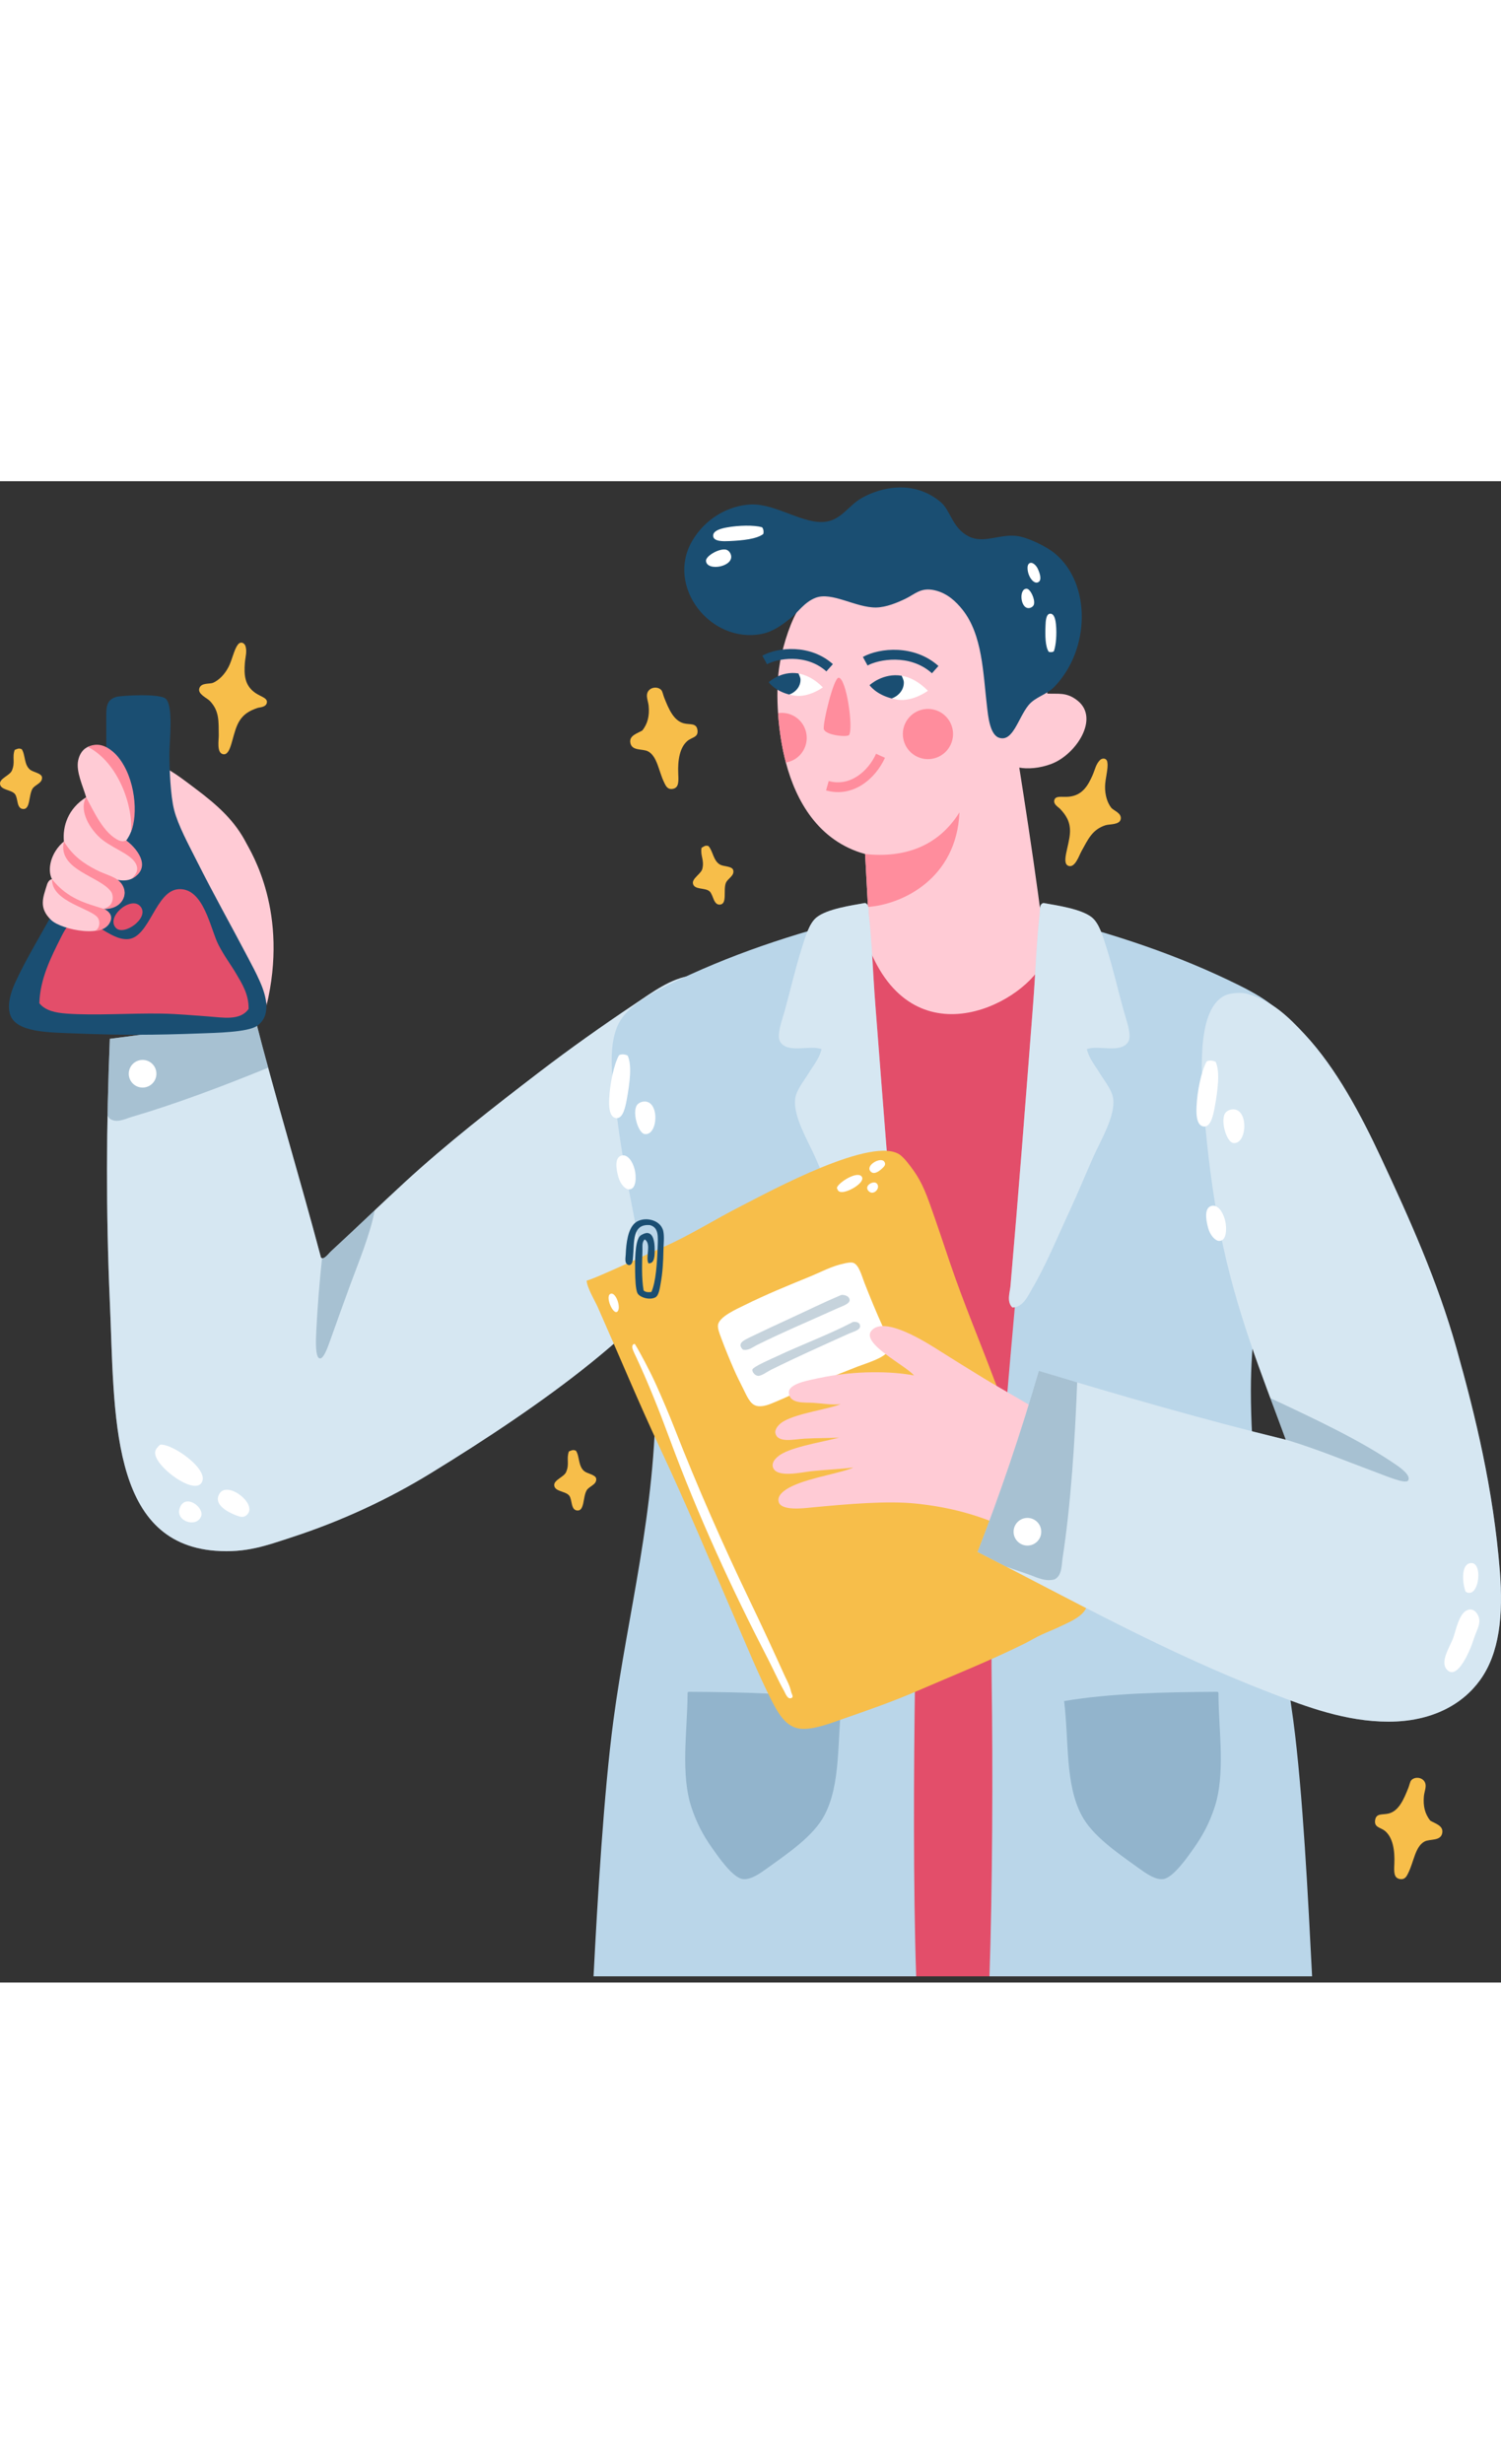 <?xml version="1.0" encoding="UTF-8"?>
<!-- Generator: Adobe Illustrator 25.2.3, SVG Export Plug-In . SVG Version: 6.00 Build 0)  -->
<svg xmlns="http://www.w3.org/2000/svg" xmlns:xlink="http://www.w3.org/1999/xlink" version="1.1" id="Capa_1" x="0px" y="0px" viewBox="0 0 512 512" style="enable-background:new 0 0 512 512;" xml:space="preserve" width="312" height="512">
<rect x="0" y="0" width="512" height="512" fill="#333333" stroke="none"/>
<g>
	<g>
		<g>
			<path style="fill-rule:evenodd;clip-rule:evenodd;fill:#F7BE4A;" d="M375.468,94.892c-1.637,1.335-1.957,3.523-2.799,5.408     c-1.592,3.569-3.448,6.782-7.967,7.289c-2.388,0.266-4.599-0.509-5.059,1.161c-0.418,1.466,1.49,2.481,1.961,2.988     c1.997,2.135,3.54,4.376,3.373,8.091c-0.221,4.645-3.206,10.72-0.328,11.408c2.113,0.514,3.458-3.611,4.192-4.948     c2.378-4.32,3.759-7.478,8.231-8.951c1.364-0.451,4.841-0.058,5.213-2.111c0.374-2.093-2.473-2.857-3.288-3.935     c-1.277-1.674-2.091-4.219-2.054-7.151c0.042-2.753,1.155-6.206,0.794-8.166C377.724,95.071,376.864,94.09,375.468,94.892z"/>
		</g>
		<g>
			<path style="fill-rule:evenodd;clip-rule:evenodd;fill:#F7BE4A;" d="M83.611,55.926c0.813,1.951,0.061,4.03-0.087,6.092     c-0.283,3.894-0.167,7.604,3.577,10.187c1.98,1.362,4.295,1.723,3.912,3.412c-0.325,1.492-2.487,1.483-3.142,1.706     c-2.768,0.94-5.188,2.186-6.794,5.537c-2.001,4.202-2.24,10.965-5.102,10.213c-2.104-0.548-1.342-4.817-1.357-6.344     c-0.055-4.929,0.22-8.367-3.024-11.779c-0.99-1.042-4.241-2.336-3.597-4.323c0.658-2.023,3.529-1.347,4.757-1.914     c1.914-0.872,3.836-2.731,5.188-5.333c1.264-2.445,1.914-6.014,3.159-7.57C81.539,55.02,82.759,54.559,83.611,55.926z"/>
		</g>
		<g>
			<path style="fill-rule:evenodd;clip-rule:evenodd;fill:#F7BE4A;" d="M219.108,85.01c-1.754,1.037-4.467,1.701-4.116,4.105     c0.453,3.034,4.22,2.016,6.091,3.039c3.15,1.725,3.582,6.753,5.481,10.628c0.499,1.003,1.035,2.404,2.8,2.164     c2.259-0.31,2.104-2.556,1.99-5.181c-0.209-4.699,0.522-8.956,3.11-11.171c1.56-1.335,3.819-1.178,3.445-3.741     c-0.366-2.539-2.624-1.718-4.753-2.304c-3.391-0.938-5.06-4.863-6.596-8.743c-0.345-0.867-0.58-2.077-0.926-2.498     c-1.254-1.5-4.284-1.136-4.879,1.103c-0.335,1.25,0.368,2.765,0.511,4.257C221.577,80.072,220.917,82.696,219.108,85.01z"/>
		</g>
		<g>
			<path style="fill-rule:evenodd;clip-rule:evenodd;fill:#F7BE4A;" d="M487.861,456.785c1.754,1.037,4.467,1.701,4.116,4.105     c-0.453,3.034-4.22,2.016-6.091,3.039c-3.15,1.725-3.582,6.753-5.481,10.628c-0.499,1.003-1.035,2.404-2.8,2.164     c-2.259-0.31-2.104-2.556-1.99-5.181c0.209-4.699-0.522-8.956-3.11-11.171c-1.56-1.335-3.819-1.178-3.445-3.741     c0.366-2.539,2.624-1.718,4.753-2.304c3.391-0.938,5.06-4.863,6.596-8.743c0.345-0.867,0.58-2.077,0.926-2.498     c1.254-1.5,4.284-1.136,4.879,1.103c0.335,1.25-0.368,2.765-0.511,4.257C485.392,451.847,486.052,454.471,487.861,456.785z"/>
		</g>
		<g>
			<path style="fill-rule:evenodd;clip-rule:evenodd;fill:#F7BE4A;" d="M5.01,91.645c-0.94,2.634,0.287,4.211-0.969,7.073     c-0.704,1.607-4.043,2.607-4.041,4.357c0.008,2.328,3.876,2.035,5.119,3.647c1.1,1.415,0.436,4.972,2.819,5.074     c2.422,0.095,1.816-4.604,3.11-6.853c0.825-1.463,3.475-1.914,3.279-3.967c-0.138-1.381-3.01-1.742-4.039-2.566     c-2.149-1.723-1.577-5.018-2.86-6.993C6.378,90.923,5.885,91.311,5.01,91.645z"/>
		</g>
		<g>
			<path style="fill-rule:evenodd;clip-rule:evenodd;fill:#F7BE4A;" d="M239.294,125.048c-0.467,2.758,1.018,4.098,0.281,7.134     c-0.412,1.706-3.523,3.276-3.215,4.999c0.416,2.29,4.172,1.325,5.676,2.697c1.331,1.199,1.299,4.817,3.664,4.5     c2.403-0.327,0.983-4.851,1.863-7.291c0.556-1.585,3.087-2.491,2.536-4.475c-0.379-1.34-3.269-1.192-4.427-1.822     c-2.418-1.318-2.429-4.667-4.038-6.385C240.514,124.098,240.096,124.568,239.294,125.048z"/>
		</g>
		<g>
			<path style="fill-rule:evenodd;clip-rule:evenodd;fill:#F7BE4A;" d="M194.057,330.879c-0.941,2.634,0.287,4.211-0.969,7.071     c-0.704,1.609-4.043,2.612-4.04,4.359c0.008,2.331,3.876,2.038,5.119,3.649c1.1,1.415,0.436,4.97,2.819,5.071     c2.422,0.097,1.816-4.604,3.11-6.853c0.825-1.461,3.474-1.914,3.279-3.964c-0.139-1.386-3.01-1.745-4.039-2.569     c-2.15-1.721-1.578-5.018-2.861-6.991C195.425,330.155,194.931,330.545,194.057,330.879z"/>
		</g>
	</g>
	<g>
		<g>
			<rect x="293.07" y="147.389" style="fill:#E34E6A;" width="68.417" height="362.489"/>
		</g>
		<g>
			<g>
				<g>
					<g>
						<g>
							<path style="fill-rule:evenodd;clip-rule:evenodd;fill:#BAD6E9;" d="M37.466,190.162c17.067-2.12,33.633-4.737,49.195-8.362         c7.148,28.118,15.442,55.082,22.83,82.96c0.971,0.935,2.481-1.279,3.537-2.251c8.165-7.504,16.575-15.656,25.079-23.473         c14.239-13.09,30.106-25.472,45.981-37.619c10.24-7.839,21.153-15.571,32.475-23.153c5.959-3.991,12.316-8.762,19.293-9.644         c11.919-1.51,12.886,8.585,13.183,18.648c0.663,22.428-2.823,43.698-7.718,61.092c-1.812,6.446-3.614,11.856-6.43,16.72         c-8.025,13.863-21.14,25.755-33.44,35.692c-15.965,12.896-35.716,26.024-54.661,37.619         c-13.951,8.537-29.82,16.09-47.589,21.864c-8.193,2.665-15.225,5.311-25.724,4.502         c-36.195-2.787-34.325-46.529-36.012-84.887C36.102,248.828,36.255,219.469,37.466,190.162z"/>
						</g>
						<g style="opacity:0.41;">
							<path style="fill-rule:evenodd;clip-rule:evenodd;fill:#FFFFFF;" d="M37.466,190.162c17.067-2.12,33.633-4.737,49.195-8.362         c7.148,28.118,15.442,55.082,22.83,82.96c0.971,0.935,2.481-1.279,3.537-2.251c8.165-7.504,16.575-15.656,25.079-23.473         c14.239-13.09,30.106-25.472,45.981-37.619c10.24-7.839,21.153-15.571,32.475-23.153c5.959-3.991,12.316-8.762,19.293-9.644         c11.919-1.51,12.886,8.585,13.183,18.648c0.663,22.428-2.823,43.698-7.718,61.092c-1.812,6.446-3.614,11.856-6.43,16.72         c-8.025,13.863-21.14,25.755-33.44,35.692c-15.965,12.896-35.716,26.024-54.661,37.619         c-13.951,8.537-29.82,16.09-47.589,21.864c-8.193,2.665-15.225,5.311-25.724,4.502         c-36.195-2.787-34.325-46.529-36.012-84.887C36.102,248.828,36.255,219.469,37.466,190.162z"/>
						</g>
						<g style="opacity:0.25;">
							<path style="fill:#1A4E72;" d="M109.17,299.163c1.252,0.017,2.541-3.579,3.215-5.464c2.472-6.916,4.598-12.867,7.073-19.615         c2.604-7.095,6.843-17.267,8.371-25.445c-4.998,4.713-9.946,9.406-14.801,13.87c-0.934,0.86-2.223,2.683-3.18,2.445         c-0.86,8.047-1.571,16.901-1.965,24.885C107.726,293.04,107.48,299.144,109.17,299.163z"/>
						</g>
					</g>
					<g>
						<g style="opacity:0.25;">
							<path style="fill:#1A4E72;" d="M45.062,216.753c14.441-4.228,30.632-10.298,46.416-16.744         c-1.432-5.256-2.838-10.538-4.205-15.859c-11.962,1.665-23.816,3.029-35.562,4.09c-4.702,0.686-9.45,1.326-14.244,1.922         c-0.36,8.713-0.614,17.439-0.774,26.204c0.203,0.339,0.435,0.669,0.71,0.993C39.736,219.082,42.657,217.458,45.062,216.753z"/>
						</g>
						<g>
							<path style="fill:#FFFFFF;" d="M53.356,202.074c0,2.605-2.112,4.718-4.717,4.718c-2.605,0-4.718-2.113-4.718-4.718         s2.113-4.718,4.718-4.718C51.244,197.356,53.356,199.469,53.356,202.074z"/>
						</g>
					</g>
				</g>
				<g>
					<g>
						<path style="fill-rule:evenodd;clip-rule:evenodd;fill:#FFFFFF;" d="M54.596,328.59c3.996-0.62,17.492,8.781,14.009,13.172        c-2.844,3.577-14.565-4.997-15.596-9.656C52.738,330.901,52.952,330.077,54.596,328.59z"/>
					</g>
					<g>
						<path style="fill-rule:evenodd;clip-rule:evenodd;fill:#FFFFFF;" d="M61.329,350.124c1.908-5.091,8.466-0.119,7.271,2.9        C66.993,357.09,59.644,354.614,61.329,350.124z"/>
					</g>
					<g>
						<path style="fill-rule:evenodd;clip-rule:evenodd;fill:#FFFFFF;" d="M74.873,345.253c2.719-4.378,12.644,3.266,9.646,6.925        c-1.261,1.541-2.646,1.115-4.972,0.085C76.109,350.739,72.97,348.316,74.873,345.253z"/>
					</g>
				</g>
			</g>
			<g>
				<g>
					<g>
						<path style="fill-rule:evenodd;clip-rule:evenodd;fill:#FFCBD5;" d="M43.115,157.299c0,0,49.744,13.536,47.747,21.776        c7.753-32.004-5.149-52.383-6.9-55.753c-3.838-7.376-9.361-12.54-17.368-18.532c-5.761-4.311-16.161-12.862-20.154-6.753        c-2.126,3.252,1.162,7.822,3.605,10.674c2.988,3.492,7.6,5.946,9.91,9.125c0.761,3.429-14.906,32.424-16.446,34.578        C42.405,153.955,42.12,155.514,43.115,157.299"/>
					</g>
				</g>
				<g>
					<g>
						<path style="fill-rule:evenodd;clip-rule:evenodd;fill:#1A4E72;" d="M39.786,73.53c1.491-0.404,14.571-1.243,16.72,0.642        c2.723,2.389,1.285,14.437,1.285,18.971c0,4.771,0.332,13.974,1.608,18.971c1.348,5.275,4.96,11.876,7.716,17.364        c5.917,11.767,11.792,22.181,17.364,32.795c1.742,3.32,2.8,5.253,4.18,8.362c2.228,5.016,3.973,11.679-0.964,15.11        c-3.174,2.21-14.213,2.382-19.293,2.574c-15.799,0.591-26.931,0.647-43.086,0c-8.601-0.344-19.88-0.267-21.865-6.431        c-1.12-3.477,0.374-7.866,1.607-10.611c3.547-7.899,9.245-17.192,13.184-24.437c2.96-5.442,5.692-11.411,8.36-16.72        c2.978-5.922,6.726-12.249,8.039-17.042c2.135-7.795,1.542-18.942,1.608-31.19C36.271,77.69,35.862,74.589,39.786,73.53z"/>
					</g>
					<g>
						<g>
							<path style="fill-rule:evenodd;clip-rule:evenodd;fill:#E34E6A;" d="M84.802,179.958c-2.862,4.165-8.875,2.913-13.826,2.571         c-5.07-0.349-10.542-0.88-15.756-0.962c-11.011-0.177-22.687,0.7-32.475,0c-3.785-0.274-7.261-0.982-9.325-3.538         c0.241-8.309,3.947-15.649,7.397-22.508c1.254-2.498,2.605-4.904,4.501-5.466c6.052-1.793,12.059,6.566,18.327,6.111         c7.488-0.548,9.369-16.659,17.364-17.042c8.546-0.412,10.738,13.589,13.504,18.971c2.037,3.962,4.271,6.821,6.109,9.966         C82.519,171.305,84.888,174.959,84.802,179.958z"/>
						</g>
						<g>
							<path style="fill-rule:evenodd;clip-rule:evenodd;fill:#E34E6A;" d="M41.103,145.932c1.936-1.732,5.37-3.082,7.026-0.611         c2.605,3.887-5.977,9.86-8.603,7.018C37.831,150.507,38.929,147.883,41.103,145.932z"/>
						</g>
					</g>
				</g>
				<g>
					<g>
						<path style="fill-rule:evenodd;clip-rule:evenodd;fill:#FFCBD5;" d="M29.392,107.797c-6.191,3.829-8.096,9.915-7.594,15.062        c-4.529,3.768-5.791,9.683-4.04,12.898c-0.854-0.051-1.56,1.185-1.735,1.868c-1.3,4.27-2.962,7.824,1.425,12.031        c3.592,3.431,19.06,6.518,20.215-0.046c0.279-1.558-0.637-3.087-2.365-3.797c4.124,0.613,10.939-4.674,4.456-9.944        c1.468,0.361,3.744,0.528,5.425-0.427c5.085-2.883,3.058-9.053-2.14-12.893c0.6-0.78,1.37-2.113,1.753-3.308        c1.868-5.866,0.837-19.996-5.579-26.308c-3.67-3.613-11.012-4.718-12.547,2.278C25.845,98.951,28.313,104.049,29.392,107.797"/>
					</g>
					<g>
						<g>
							<path style="fill-rule:evenodd;clip-rule:evenodd;fill:#FF8D9D;" d="M29.974,90.618         c10.623,5.408,15.576,20.764,14.671,29.043c2.551-5.866,1.536-18.534-4.347-25.535         C37.142,90.368,33.633,88.827,29.974,90.618"/>
						</g>
						<g>
							<path style="fill-rule:evenodd;clip-rule:evenodd;fill:#FF8D9D;" d="M29.392,107.797c-1.874,2.966-0.691,8.304,4.024,13.15         c3.932,4.042,10.899,5.789,12.879,9.426c1.284,2.355-0.15,4.047-1.497,5.261c6.705-3.341,2.997-9.547-1.757-13.085         c-1.288,0.414-1.55,0.232-2.355,0.012C35.346,120.223,32.008,112.581,29.392,107.797"/>
						</g>
						<g>
							<path style="fill-rule:evenodd;clip-rule:evenodd;fill:#FF8D9D;" d="M21.798,122.86         c-2.296,9.925,12.771,11.866,16.232,17.354c0.568,0.897,1.181,4.689-2.732,5.6c6.454,0.528,9.577-5.845,5.107-9.664         c-1.61-1.376-4.769-2.147-7.551-3.574C28.73,130.466,24.877,127.885,21.798,122.86"/>
						</g>
						<g>
							<path style="fill-rule:evenodd;clip-rule:evenodd;fill:#FF8D9D;" d="M17.759,135.758c-0.198,7.785,13.694,9.937,15.69,13.262         c0.638,1.059,0.772,3.218-0.925,4.308c4.035,0.138,8.267-5.181,2.776-7.514C29.471,143.982,23.16,142.518,17.759,135.758"/>
						</g>
					</g>
				</g>
			</g>
		</g>
		<g>
			<g>
				<path style="fill-rule:evenodd;clip-rule:evenodd;fill:#FFCBD5;" d="M295.089,127.146l1.781,33.129      c15.9,37.667,53.452,17.238,59.397,2.864c1.335-3.228-8.582-65.468-8.582-65.468c2.761,0.524,6.901,0.291,11.02-1.284      c8.319-3.186,16.417-15.45,8.917-21.508c-3.815-3.08-6.689-2.229-10.381-2.445c-0.044-17.888-3.385-36.722-27.181-47.66      c-19.47-8.948-47.121-0.431-58.333,19.94c-2.805,5.11-5.149,13.063-5.986,19.111c-1.253,8.992-0.39,21.878,2.332,32.16      C271.452,108.808,279.017,122.704,295.089,127.146z"/>
			</g>
			<g>
				<g>
					<g>
						<g>
							<path style="fill-rule:evenodd;clip-rule:evenodd;fill:#FFFFFF;" d="M316.516,71.472c-3.16-3.206-6.218-4.658-8.95-5.121         c0,0-4.551,3.174-4.745,3.165l1.261,4.523c0.669,0.174,1.403,0.37,2.175,0.481C311.412,75.248,316.516,71.472,316.516,71.472         "/>
						</g>
						<g>
							<path style="fill-rule:evenodd;clip-rule:evenodd;fill:#1A4E72;" d="M296.608,69.561c0,0,4.558-4.291,10.962-3.213         c0.201,0.499,0.679,1.481,0.719,2.04c0.17,2.508-1.568,4.788-4.119,5.701C298.763,72.711,296.608,69.561,296.608,69.561"/>
						</g>
					</g>
					<g>
						<path style="fill:#1A4E72;" d="M295.934,62.849c3.684-2.023,14.341-4.158,21.96,2.648l2.216-2.484        c-8.229-7.352-20.031-6.232-25.776-3.08L295.934,62.849z"/>
					</g>
				</g>
				<g>
					<g>
						<g>
							<path style="fill-rule:evenodd;clip-rule:evenodd;fill:#FFFFFF;" d="M280.682,70.309c-2.916-2.956-5.817-4.274-8.341-4.71         l-2.276,2.762l-0.85,4.397c0.603,0.154,1.249,0.284,1.941,0.382C275.941,73.825,280.682,70.309,280.682,70.309"/>
						</g>
						<g>
							<path style="fill-rule:evenodd;clip-rule:evenodd;fill:#1A4E72;" d="M262.204,68.55c0,0,4.226-3.984,10.175-2.983         c0.192,0.463,0.618,1.371,0.659,1.892c0.162,2.326-1.449,4.432-3.829,5.299C264.202,71.468,262.204,68.55,262.204,68.55"/>
						</g>
					</g>
					<g>
						<path style="fill:#1A4E72;" d="M261.633,62.427c3.389-1.868,13.216-3.843,20.247,2.433l2.217-2.481        c-7.693-6.862-18.703-5.811-24.064-2.876L261.633,62.427z"/>
					</g>
				</g>
				<g>
					<path style="fill-rule:evenodd;clip-rule:evenodd;fill:#FF8D9D;" d="M327.279,112.937       c-7.123,11.389-18.444,15.67-32.169,14.209l0.95,18.043C307.749,144.348,326.284,135.603,327.279,112.937"/>
				</g>
				<g>
					<g>
						<path style="fill-rule:evenodd;clip-rule:evenodd;fill:#FF8D9D;" d="M286.113,67.016c-1.743-0.266-5.59,15.927-5.092,17.56        c0.634,2.106,8.101,2.83,8.625,1.946C291.108,84.01,288.74,67.397,286.113,67.016"/>
					</g>
					<g>
						<path style="fill:#FF8D9D;" d="M281.777,105.447c9.175,2.6,16.84-3.94,20.095-11.122l-3.04-1.364        c-2.681,5.915-8.875,11.343-16.158,9.285L281.777,105.447z"/>
					</g>
					<g>
						<path style="fill:#FF8D9D;" d="M309.123,81.914c-2.38,4.09-0.985,9.334,3.097,11.711c4.085,2.372,9.327,0.993,11.7-3.092        c2.392-4.095,0.998-9.329-3.081-11.713C316.745,76.447,311.509,77.828,309.123,81.914"/>
					</g>
					<g>
						<path style="fill:#FF8D9D;" d="M274.015,91.851c-1.323,2.283-3.551,3.678-5.957,4.093c-1.382-5.222-2.275-11.122-2.664-16.843        c1.865-0.269,3.796,0.032,5.533,1.042C275.014,82.522,276.401,87.756,274.015,91.851"/>
					</g>
				</g>
			</g>
			<g>
				<g>
					<path style="fill-rule:evenodd;clip-rule:evenodd;fill:#1A4E72;" d="M359.882,24.689c-3.039-2.551-9.352-5.517-12.935-5.997       c-5.863-0.795-11.4,2.728-16.509,0.138c-5.666-2.864-6.144-8.871-9.592-11.738c-9.33-7.764-20.525-5.004-26.956-1.328       c-4.365,2.506-6.752,7.107-11.848,8.001c-7.649,1.345-17.112-6.15-25.862-5.83c-7.363,0.281-15.49,4.565-20.08,12.445       c-9.031,15.503,6.152,35.036,23.625,31.724c4.072-0.773,7.202-3.237,9.668-5.149c2.704-2.074,4.872-5.665,8.81-7.189       c5.571-2.159,13.766,3.429,20.672,3.305c3.457-0.065,7.173-1.64,9.923-2.954c3.293-1.558,5.213-3.976,9.931-2.939       c4.433,0.972,7.44,3.974,9.523,6.567c6.924,8.614,7.074,21.745,8.429,33.141c0.367,3.114,0.936,9.535,4.088,10.601       c4.757,1.602,6.511-6.734,10.054-11.088c2.33-2.859,6.149-3.526,8.751-6.21C371.849,57.581,372.335,35.094,359.882,24.689"/>
				</g>
				<g>
					<g>
						<g>
							<path style="fill-rule:evenodd;clip-rule:evenodd;fill:#FFFFFF;" d="M357.706,58.157c-1.15-1.783-1.225-5.379-1.077-8.912         c0.05-1.514,0.19-3.959,1.539-4.061c1.638-0.116,1.929,2.685,2.03,3.686c0.311,3.177,0.04,7.075-0.71,9.109         C359.132,58.337,358.236,58.39,357.706,58.157z"/>
						</g>
						<g>
							<path style="fill-rule:evenodd;clip-rule:evenodd;fill:#FFFFFF;" d="M351.372,43.202c-3.31,0.899-4.033-6.581-1.179-6.538         c1.234,0.019,2.932,3.513,2.498,5.311C352.527,42.625,351.942,43.04,351.372,43.202z"/>
						</g>
						<g>
							<path style="fill-rule:evenodd;clip-rule:evenodd;fill:#FFFFFF;" d="M354.02,34.498c-1.135,0.438-2.363-0.843-3.033-2.469         c-0.545-1.313-0.973-4.076,0.657-4.19c0.721-0.056,1.84,0.836,2.426,2.186C354.776,31.598,355.485,33.931,354.02,34.498z"/>
						</g>
					</g>
					<g>
						<g>
							<path style="fill-rule:evenodd;clip-rule:evenodd;fill:#FFFFFF;" d="M260.351,18.014c-2.224,1.701-6.93,2.198-11.58,2.409         c-1.986,0.087-5.21,0.192-5.492-1.587c-0.34-2.123,3.312-2.818,4.609-3.058c4.133-0.754,9.27-0.846,12.016-0.087         C260.415,16.124,260.588,17.284,260.351,18.014z"/>
						</g>
						<g>
							<path style="fill-rule:evenodd;clip-rule:evenodd;fill:#FFFFFF;" d="M249.259,24.91c1.543,4.245-8.19,6.019-8.44,2.268         c-0.115-1.611,4.266-4.231,6.685-3.863C248.371,23.459,248.978,24.171,249.259,24.91z"/>
						</g>
					</g>
				</g>
			</g>
		</g>
		<g>
			<g>
				<path style="fill:#BAD6E9;" d="M441.152,422.626c-4.843-36.432-14.471-71.019-14.471-112.539      c0-33.769,9.376-61.887,13.184-92.922c1.271-10.361,3.815-24.013-0.642-32.477c-2.834-5.382-10.103-9.588-16.722-12.862      c-20.753-10.262-42.235-17.432-66.558-23.473c-0.273-0.058-0.303,0.126-0.322,0.322c-2.035,29.419-3.121,58.453-5.466,87.138      c-2.327,28.488-5.074,56.655-7.395,85.206c-2.292,28.193-4.964,57.784-4.501,88.102c0.445,29.177,0.275,71.131-0.749,100.756      h110.051C446.232,483.929,444.412,447.158,441.152,422.626z"/>
			</g>
			<g>
				<g>
					<path style="fill-rule:evenodd;clip-rule:evenodd;fill:#BAD6E9;" d="M355.943,143.851c-1.533,0.334-1.174,2.556-1.286,3.538       c-1.116,9.78-1.447,20.468-2.251,30.868c-2.479,32.014-4.938,64.283-7.716,96.14c-0.2,2.29-1.407,5.408,0.643,7.395       c3.609-0.019,5.224-3.824,6.752-6.431c4.8-8.2,8.474-17.257,12.861-26.688c2.573-5.53,5.086-11.689,8.039-18.326       c2.416-5.432,7.427-13.705,6.752-19.615c-0.345-3.039-2.865-6.002-4.501-8.682c-1.701-2.786-3.764-5.2-4.501-8.36       c3.782-1.556,11.662,1.657,14.148-2.571c1.281-2.181-0.67-7.231-1.608-10.611c-1.916-6.903-3.647-14.565-5.788-21.222       c-1.173-3.644-2.447-8.527-5.144-10.611C368.708,145.862,360.724,144.706,355.943,143.851z"/>
				</g>
				<g style="opacity:0.41;">
					<path style="fill-rule:evenodd;clip-rule:evenodd;fill:#FFFFFF;" d="M355.943,143.851c-1.533,0.334-1.174,2.556-1.286,3.538       c-1.116,9.78-1.447,20.468-2.251,30.868c-2.479,32.014-4.938,64.283-7.716,96.14c-0.2,2.29-1.407,5.408,0.643,7.395       c3.609-0.019,5.224-3.824,6.752-6.431c4.8-8.2,8.474-17.257,12.861-26.688c2.573-5.53,5.086-11.689,8.039-18.326       c2.416-5.432,7.427-13.705,6.752-19.615c-0.345-3.039-2.865-6.002-4.501-8.682c-1.701-2.786-3.764-5.2-4.501-8.36       c3.782-1.556,11.662,1.657,14.148-2.571c1.281-2.181-0.67-7.231-1.608-10.611c-1.916-6.903-3.647-14.565-5.788-21.222       c-1.173-3.644-2.447-8.527-5.144-10.611C368.708,145.862,360.724,144.706,355.943,143.851z"/>
				</g>
			</g>
			<g style="opacity:0.25;">
				<path style="fill-rule:evenodd;clip-rule:evenodd;fill:#1A4E72;" d="M415.268,412.856c-18.373,0.109-36.491,0.477-52.293,3.157      c1.701,13.773,0.279,28.154,5.967,38.956c3.701,7.032,12.209,12.789,19.303,17.897c2.609,1.88,5.68,4.102,8.423,3.862      c3.495-0.305,8.592-7.8,10.528-10.529c3.39-4.778,5.393-8.89,7.019-13.688c3.854-11.376,1.522-26.034,1.404-38.603      C415.649,413.411,415.676,412.917,415.268,412.856z"/>
			</g>
		</g>
		<g>
			<g>
				<g>
					<path style="fill:#BAD6E9;" d="M312.127,409.122c0.462-30.318-2.209-59.909-4.502-88.102       c-2.321-28.552-5.068-56.718-7.395-85.206c-2.343-28.685-3.429-57.719-5.465-87.138c-0.019-0.196-0.048-0.38-0.322-0.322       c-24.323,6.041-45.805,13.211-66.558,23.473c-6.619,3.274-13.887,7.48-16.721,12.862c-4.457,8.464-1.914,22.116-0.643,32.477       c3.808,31.035,13.184,59.153,13.184,92.922c0,41.52-9.628,76.108-14.471,112.539c-3.259,24.532-5.443,61.303-6.773,87.252       h110.051C311.488,480.253,311.681,438.299,312.127,409.122z"/>
				</g>
				<g>
					<g>
						<path style="fill-rule:evenodd;clip-rule:evenodd;fill:#BAD6E9;" d="M295.028,143.851c1.534,0.334,1.174,2.556,1.285,3.538        c1.117,9.78,1.445,20.468,2.251,30.868c2.479,32.014,4.939,64.283,7.716,96.14c0.2,2.29,1.407,5.408-0.642,7.395        c-3.61-0.019-5.225-3.824-6.753-6.431c-4.8-8.2-8.474-17.257-12.861-26.688c-2.573-5.53-5.087-11.689-8.039-18.326        c-2.417-5.432-7.426-13.705-6.753-19.615c0.348-3.039,2.867-6.002,4.502-8.682c1.702-2.786,3.765-5.2,4.502-8.36        c-3.785-1.556-11.663,1.657-14.148-2.571c-1.281-2.181,0.67-7.231,1.608-10.611c1.917-6.903,3.648-14.565,5.788-21.222        c1.173-3.644,2.448-8.527,5.146-10.611C282.263,145.862,290.249,144.706,295.028,143.851z"/>
					</g>
					<g style="opacity:0.41;">
						<path style="fill-rule:evenodd;clip-rule:evenodd;fill:#FFFFFF;" d="M295.028,143.851c1.534,0.334,1.174,2.556,1.285,3.538        c1.117,9.78,1.445,20.468,2.251,30.868c2.479,32.014,4.939,64.283,7.716,96.14c0.2,2.29,1.407,5.408-0.642,7.395        c-3.61-0.019-5.225-3.824-6.753-6.431c-4.8-8.2-8.474-17.257-12.861-26.688c-2.573-5.53-5.087-11.689-8.039-18.326        c-2.417-5.432-7.426-13.705-6.753-19.615c0.348-3.039,2.867-6.002,4.502-8.682c1.702-2.786,3.765-5.2,4.502-8.36        c-3.785-1.556-11.663,1.657-14.148-2.571c-1.281-2.181,0.67-7.231,1.608-10.611c1.917-6.903,3.648-14.565,5.788-21.222        c1.173-3.644,2.448-8.527,5.146-10.611C282.263,145.862,290.249,144.706,295.028,143.851z"/>
					</g>
				</g>
			</g>
			<g style="opacity:0.25;">
				<path style="fill-rule:evenodd;clip-rule:evenodd;fill:#1A4E72;" d="M234.888,412.856c18.373,0.109,36.491,0.477,52.292,3.157      c-1.7,13.773-0.277,28.154-5.966,38.956c-3.703,7.032-12.21,12.789-19.303,17.897c-2.609,1.88-5.68,4.102-8.423,3.862      c-3.495-0.305-8.592-7.8-10.529-10.529c-3.39-4.778-5.394-8.89-7.019-13.688c-3.854-11.376-1.523-26.034-1.405-38.603      C234.507,413.411,234.479,412.917,234.888,412.856z"/>
			</g>
			<g>
				<g>
					<path style="fill-rule:evenodd;clip-rule:evenodd;fill:#FFFFFF;" d="M214.113,195.905c1.471,3.235,0.743,9.183-0.326,14.982       c-0.456,2.479-1.261,6.484-3.522,6.329c-2.721-0.191-2.53-4.885-2.459-6.559c0.24-5.311,1.599-11.687,3.318-14.861       C211.796,195.296,213.283,195.401,214.113,195.905z"/>
				</g>
				<g>
					<path style="fill-rule:evenodd;clip-rule:evenodd;fill:#FFFFFF;" d="M219.459,211.575c5.683-0.698,5.097,11.81,0.402,11.064       c-2.037-0.33-4.011-6.487-2.867-9.361C217.413,212.248,218.472,211.701,219.459,211.575z"/>
				</g>
				<g>
					<path style="fill-rule:evenodd;clip-rule:evenodd;fill:#FFFFFF;" d="M212.083,229.962c1.979-0.461,3.697,1.936,4.416,4.79       c0.579,2.297,0.645,6.955-2.074,6.756c-1.202-0.085-2.831-1.825-3.491-4.182C210.158,234.563,209.529,230.55,212.083,229.962z"/>
				</g>
			</g>
		</g>
		<g>
			<g>
				<g>
					<path style="fill:#F7BE4A;" d="M367.776,372.671c-1.41-3.528-2.458-6.86-3.658-9.935c-2.61-6.683-5.651-12.775-8.469-18.74       c-5.912-12.508-11.529-24.328-16.613-37.852c-5.038-13.407-10.222-25.583-14.973-39.543c-2.192-6.446-4.503-13.48-7-20.417       c-2.378-6.61-4.119-9.629-7.71-14.085c-0.636-0.785-1.35-1.541-2.149-2.215c-9.047-7.168-45.051,12.561-53.952,17.078       c-9.593,4.863-17.575,10.056-26.828,14.144c-7.035,3.109-13.848,6.39-21.127,9.508c-1.118,0.48-2.376,1.034-3.587,1.473       c-0.49,0.174-1.032,0.409-1.592,0.557c0.114,2.423,2.853,6.918,3.827,9.123c7.292,16.477,13.842,32.312,21.156,47.902       c8.985,19.145,16.911,38.205,25.328,57.629c3.976,9.174,8.245,19.676,12.827,28.629c2.339,4.563,4.949,9.019,9.777,9.518       c4.394,0.453,10.64-2.016,14.175-3.242c9.193-3.191,17.495-6.094,25.683-9.644c12.262-5.311,25.062-10.419,36.654-16.179       c1.804-0.897,3.69-2.074,5.762-3.024c1.998-0.918,4.072-1.706,6.138-2.699c3.566-1.716,8.983-3.777,9.476-7.841       C371.23,380.294,369.059,375.879,367.776,372.671z"/>
				</g>
				<g>
					<g>
						<path style="fill-rule:evenodd;clip-rule:evenodd;fill:#FFFFFF;" d="M210.705,283.066c-1.462,1.866-4.737-5.743-2.16-6.002        C210.143,276.907,211.832,281.632,210.705,283.066z"/>
					</g>
					<g>
						<path style="fill-rule:evenodd;clip-rule:evenodd;fill:#F7BE4A;" d="M215.322,283.806c-1.024,0.191-2.054-1.771-1.776-2.864        C214.209,278.339,217.967,283.311,215.322,283.806z"/>
					</g>
					<g>
						<path style="fill-rule:evenodd;clip-rule:evenodd;fill:#F7BE4A;" d="M213.977,289.866c-0.169,0.119-0.223,0.119-0.34,0.199        c-1.365,0.945-3.013-1.856-2.356-3.703C212.153,283.912,215.69,288.674,213.977,289.866z"/>
					</g>
					<g>
						<path style="fill-rule:evenodd;clip-rule:evenodd;fill:#FFFFFF;" d="M216.207,294.278c0.114-0.027,0.286-0.121,0.35-0.022        c1.524,2.406,5.137,9.147,7.263,13.904c2.194,4.909,4.309,9.833,6.273,14.851c7.817,19.979,16.564,39.853,25.773,59.003        c3.969,8.256,7.859,16.644,11.715,25.191c0.901,2.001,1.718,3.177,2.324,5.813c0.148,0.63,0.867,1.526,0.131,1.922        c-1.379,0.736-2.126-1.573-2.622-2.455c-1.943-3.453-3.581-7.192-5.48-10.868c-12.26-23.768-23.811-48.712-33.748-75.667        c-3.281-8.9-7.045-18.36-11.146-27.161c-0.704-1.512-1.613-3.128-1.322-3.95C215.81,294.589,215.944,294.349,216.207,294.278z        "/>
					</g>
				</g>
				<g>
					<g>
						<path style="fill-rule:evenodd;clip-rule:evenodd;fill:#1A4E72;" d="M221.187,266.727c-1.101-2.256,1.138-6.523-1.257-8.166        c-1.043,0.906-0.744,2.532-0.787,3.916c-0.134,4.136-0.337,9.133,0.389,13.494c0.561,0.545,1.458,0.712,2.667,0.519        c1.528-3.39,1.947-9.959,2.127-15.239c0.122-3.622,0.436-6.729-2.618-7.551c-6.18-0.548-5.31,5.874-5.768,10.749        c-0.104,1.122-0.091,2.799-1.382,2.903c-1.706-0.366-1.169-2.481-1.123-3.611c0.167-4.01,0.76-8.682,3.134-10.746        c2.785-2.421,8.712-1.372,9.661,2.68c0.442,1.883,0.108,4.497,0.081,6.317c-0.073,4.325-0.286,7.946-0.969,11.653        c-0.296,1.611-0.594,4.051-1.79,4.686c-2.021,1.083-5.324-0.027-6.06-1.342c-0.709-1.27-0.804-5.028-0.847-7.32        c-0.062-3.458-0.117-10.381,1.631-12.227c0.473-0.495,1.822-1.105,2.561-1.049c1.936,0.145,2.461,2.816,2.476,5.45        C223.327,264.166,223.321,266.875,221.187,266.727z"/>
					</g>
					<g>
						<g>
							<path style="fill-rule:evenodd;clip-rule:evenodd;fill:#FFFFFF;" d="M288.082,266.759c0.034-0.007,2.014-0.518,2.972-0.201         c1.926,0.635,2.879,4.417,3.793,6.765c1.928,4.924,4.032,10.066,6.287,15.023c1.024,2.249,2.69,5.711,1.945,7.946         c-0.871,2.617-7.795,4.568-10.504,5.629c-8.268,3.235-14.833,5.903-22.526,9.605c-1.575,0.756-3.518,1.592-5.624,2.486         c-1.963,0.833-4.312,1.846-6.407,1.313c-2.195-0.557-3.329-3.504-4.423-5.67c-1.35-2.665-2.382-4.757-3.27-6.802         c-1.519-3.492-2.904-6.831-4.428-10.938c-0.505-1.357-1.135-3.002-0.984-4.146c0.379-2.893,6.575-5.539,9.021-6.758         c7.299-3.627,14.78-6.683,22.34-9.765C280.041,269.708,283.659,267.66,288.082,266.759z"/>
						</g>
						<g>
							<g style="opacity:0.25;">
								<path style="fill-rule:evenodd;clip-rule:evenodd;fill:#1A4E72;" d="M253.381,296.149c-2.085-2.166,0.311-3.172,2.862-4.408          c4.593-2.227,8.529-4.051,13.102-6.152c6.997-3.225,11.705-5.578,17.54-8.038c0.461-0.196,2.881,0.056,2.926,1.733          c0.035,1.296-2.721,2.137-4.028,2.731c-9.111,4.127-18.61,8.115-27.589,12.578          C256.757,295.308,255.264,296.636,253.381,296.149z"/>
							</g>
							<g style="opacity:0.25;">
								<path style="fill-rule:evenodd;clip-rule:evenodd;fill:#1A4E72;" d="M290.845,286.762c1.198-0.264,2.428,0.143,2.542,1.231          c0.159,1.514-2.198,1.972-3.856,2.721c-9.198,4.168-17.798,7.982-26.552,12.334c-1.407,0.698-3.245,2.145-4.426,2.057          c-0.943-0.07-2.055-1.238-1.902-2.152c0.164-0.962,7.119-3.935,8.127-4.415c8.549-4.049,17.925-7.49,25.73-11.578          C290.618,286.902,290.636,286.805,290.845,286.762z"/>
							</g>
						</g>
					</g>
				</g>
				<g>
					<g>
						<path style="fill-rule:evenodd;clip-rule:evenodd;fill:#FFFFFF;" d="M285.457,241.004c0.492-1.9,7.289-6.101,8.572-3.7        c1.046,1.958-5.037,5.527-7.311,5.086C286.127,242.278,285.8,242.026,285.457,241.004z"/>
					</g>
					<g>
						<path style="fill-rule:evenodd;clip-rule:evenodd;fill:#FFFFFF;" d="M296.352,242.159c-1.901-1.834,1.579-3.797,2.694-2.683        C300.547,240.979,298.028,243.776,296.352,242.159z"/>
					</g>
					<g>
						<path style="fill-rule:evenodd;clip-rule:evenodd;fill:#FFFFFF;" d="M296.793,235.183c-1.428-2.057,3.896-5.006,4.947-2.966        c0.445,0.863-0.013,1.396-0.918,2.234C299.477,235.69,297.789,236.622,296.793,235.183z"/>
					</g>
				</g>
			</g>
			<g>
				<g>
					<g>
						<path style="fill-rule:evenodd;clip-rule:evenodd;fill:#FFCBD5;" d="M286.569,326.007c-3.217,1.127-14.679,2.854-19.598,5.525        c-1.912,1.032-3.862,2.816-3.337,4.672c1.107,3.923,10.026,1.723,13.234,1.403c5.561-0.579,9.476-0.632,14.201-1.265        c-3.511,1.793-14.64,3.4-20.847,6.361c-2.589,1.238-5.345,3.145-4.57,5.505c0.988,3,8.516,2.04,11.059,1.793        c12.228-1.165,25.887-2.37,35.773-1.333c11.351,1.187,21.013,3.758,31.199,8.418c2.463,1.124,7.263,4.57,9.846,3.773        c1.208-0.371,3.294-3.012,3.916-4.114c2.13-3.79,3.241-8.929,4.902-15.273c0.637-2.414,1.379-4.798,1.753-7.957        c0.313-2.561,1.328-6.857,0.951-8.059c-0.555-1.88-4.461-4.492-6.8-6.029c-6.814-4.451-16.86-9.93-22.591-13.453        c-4.977-3.044-10.189-6.254-14.928-9.264c-4.477-2.854-19.143-12.307-23.498-6.986c-3.586,4.371,11.711,11.823,14.529,15.234        c-7.498-1.42-19.953-1.766-32.458,0.911c-3.281,0.71-10.246,1.841-10.208,4.839c0.042,4.105,5.628,3.402,8.229,3.588        c3.627,0.252,6.281,0.795,9.427,0.458c-4.334,1.766-14.679,3.063-19.484,5.864c-1.563,0.921-3.114,2.622-2.766,4.09        c0.815,3.383,6.209,2.033,9.909,1.82c5.051-0.286,8.34-0.128,11.819-0.4C286.332,326.091,286.453,326.05,286.569,326.007z"/>
					</g>
				</g>
				<g>
					<g>
						<g>
							<g>
								<path style="fill-rule:evenodd;clip-rule:evenodd;fill:#BAD6E9;" d="M438.606,326.893          c-28.845-7.059-56.672-15.14-84.243-23.473c-6.205,21.34-13.194,41.896-20.901,61.736          c32.951,16.753,63.826,34.197,100.321,48.232c11.897,4.575,25.261,9.644,39.871,9.646c14.604,0,25.127-5.767,31.189-14.149          c6.637-9.174,7.969-22.055,6.753-37.299c-2.21-27.706-8.239-52.594-14.792-75.882          c-6.477-23.022-16.035-44.193-25.723-64.952c-6.765-14.498-15.218-30.517-26.045-42.121          c-5.372-5.76-11.028-11.437-19.614-13.826c-1.786-0.499-5.641-0.4-7.716,0.642c-9.1,4.568-8.204,24.566-7.074,38.586          c1.221,15.169,3.049,29.141,5.467,41.479C421.514,283.161,430.381,304.482,438.606,326.893z"/>
							</g>
							<g style="opacity:0.41;">
								<path style="fill-rule:evenodd;clip-rule:evenodd;fill:#FFFFFF;" d="M438.606,326.893          c-28.845-7.059-56.672-15.14-84.243-23.473c-6.205,21.34-13.194,41.896-20.901,61.736          c32.951,16.753,63.826,34.197,100.321,48.232c11.897,4.575,25.261,9.644,39.871,9.646c14.604,0,25.127-5.767,31.189-14.149          c6.637-9.174,7.969-22.055,6.753-37.299c-2.21-27.706-8.239-52.594-14.792-75.882          c-6.477-23.022-16.035-44.193-25.723-64.952c-6.765-14.498-15.218-30.517-26.045-42.121          c-5.372-5.76-11.028-11.437-19.614-13.826c-1.786-0.499-5.641-0.4-7.716,0.642c-9.1,4.568-8.204,24.566-7.074,38.586          c1.221,15.169,3.049,29.141,5.467,41.479C421.514,283.161,430.381,304.482,438.606,326.893z"/>
							</g>
						</g>
						<g>
							<g style="opacity:0.25;">
								<path style="fill:#1A4E72;" d="M480.343,340.766c-0.811,1.423-7.714-1.58-11.255-2.893          c-10.21-3.79-19.887-7.839-30.501-11.03c-1.74-4.74-3.508-9.433-5.266-14.146c14.472,6.787,30.693,14.279,43.162,22.925          C478.104,336.746,481.281,339.118,480.343,340.766z"/>
							</g>
							<g style="opacity:0.25;">
								<path style="fill:#1A4E72;" d="M359.752,374.505c2.549-1.386,2.318-4.718,2.698-7.197c2.776-18.04,4.199-39.57,4.983-59.97          c-4.364-1.299-8.722-2.602-13.07-3.918c-6.201,21.324-13.183,41.862-20.88,61.685c0.092,0.07,0.184,0.136,0.279,0.203          c3.156,1.607,6.293,3.22,9.42,4.834c2.652,0.993,5.365,1.839,8.177,2.862C353.901,373.926,356.615,375.368,359.752,374.505z          "/>
							</g>
						</g>
					</g>
					<g>
						<path style="fill:#FFFFFF;" d="M355.175,358.27c0,2.605-2.112,4.715-4.717,4.715c-2.605,0-4.717-2.111-4.717-4.715        c0-2.607,2.112-4.718,4.717-4.718C353.063,353.553,355.175,355.663,355.175,358.27z"/>
					</g>
				</g>
			</g>
			<g>
				<g>
					<path style="fill-rule:evenodd;clip-rule:evenodd;fill:#FFFFFF;" d="M414.674,198.032c1.522,3.344,0.768,9.499-0.337,15.498       c-0.472,2.564-1.305,6.71-3.644,6.55c-2.817-0.199-2.619-5.055-2.547-6.79c0.251-5.496,1.655-12.089,3.434-15.372       C412.276,197.4,413.814,197.509,414.674,198.032z"/>
				</g>
				<g>
					<path style="fill-rule:evenodd;clip-rule:evenodd;fill:#FFFFFF;" d="M420.206,214.243c5.88-0.722,5.273,12.22,0.416,11.447       c-2.107-0.342-4.15-6.71-2.966-9.685C418.087,214.938,419.184,214.371,420.206,214.243z"/>
				</g>
				<g>
					<path style="fill-rule:evenodd;clip-rule:evenodd;fill:#FFFFFF;" d="M413.317,247.134c2.048-0.48,3.826,2.001,4.57,4.955       c0.6,2.377,0.666,7.194-2.146,6.988c-1.243-0.087-2.931-1.885-3.613-4.325C411.327,251.893,410.676,247.74,413.317,247.134z"/>
				</g>
			</g>
			<g>
				<g>
					<path style="fill-rule:evenodd;clip-rule:evenodd;fill:#FFFFFF;" d="M499.93,378.707c4.766,3.007,6.295-11.507,1.088-9.593       C498.302,370.11,498.92,376.165,499.93,378.707z"/>
				</g>
				<g>
					<path style="fill-rule:evenodd;clip-rule:evenodd;fill:#FFFFFF;" d="M504.426,387.44c-0.331-1.141-1.631-3.31-3.878-2.469       c-2.936,1.095-4.015,7.291-4.91,9.666c-1.089,2.888-4.438,7.841-2.215,10.514c3.171,3.816,6.965-4.325,8.152-7.18       c0.631-1.519,1.101-3.063,1.572-4.374C503.951,391.351,505.064,389.645,504.426,387.44z"/>
				</g>
			</g>
		</g>
	</g>
</g>















</svg>
